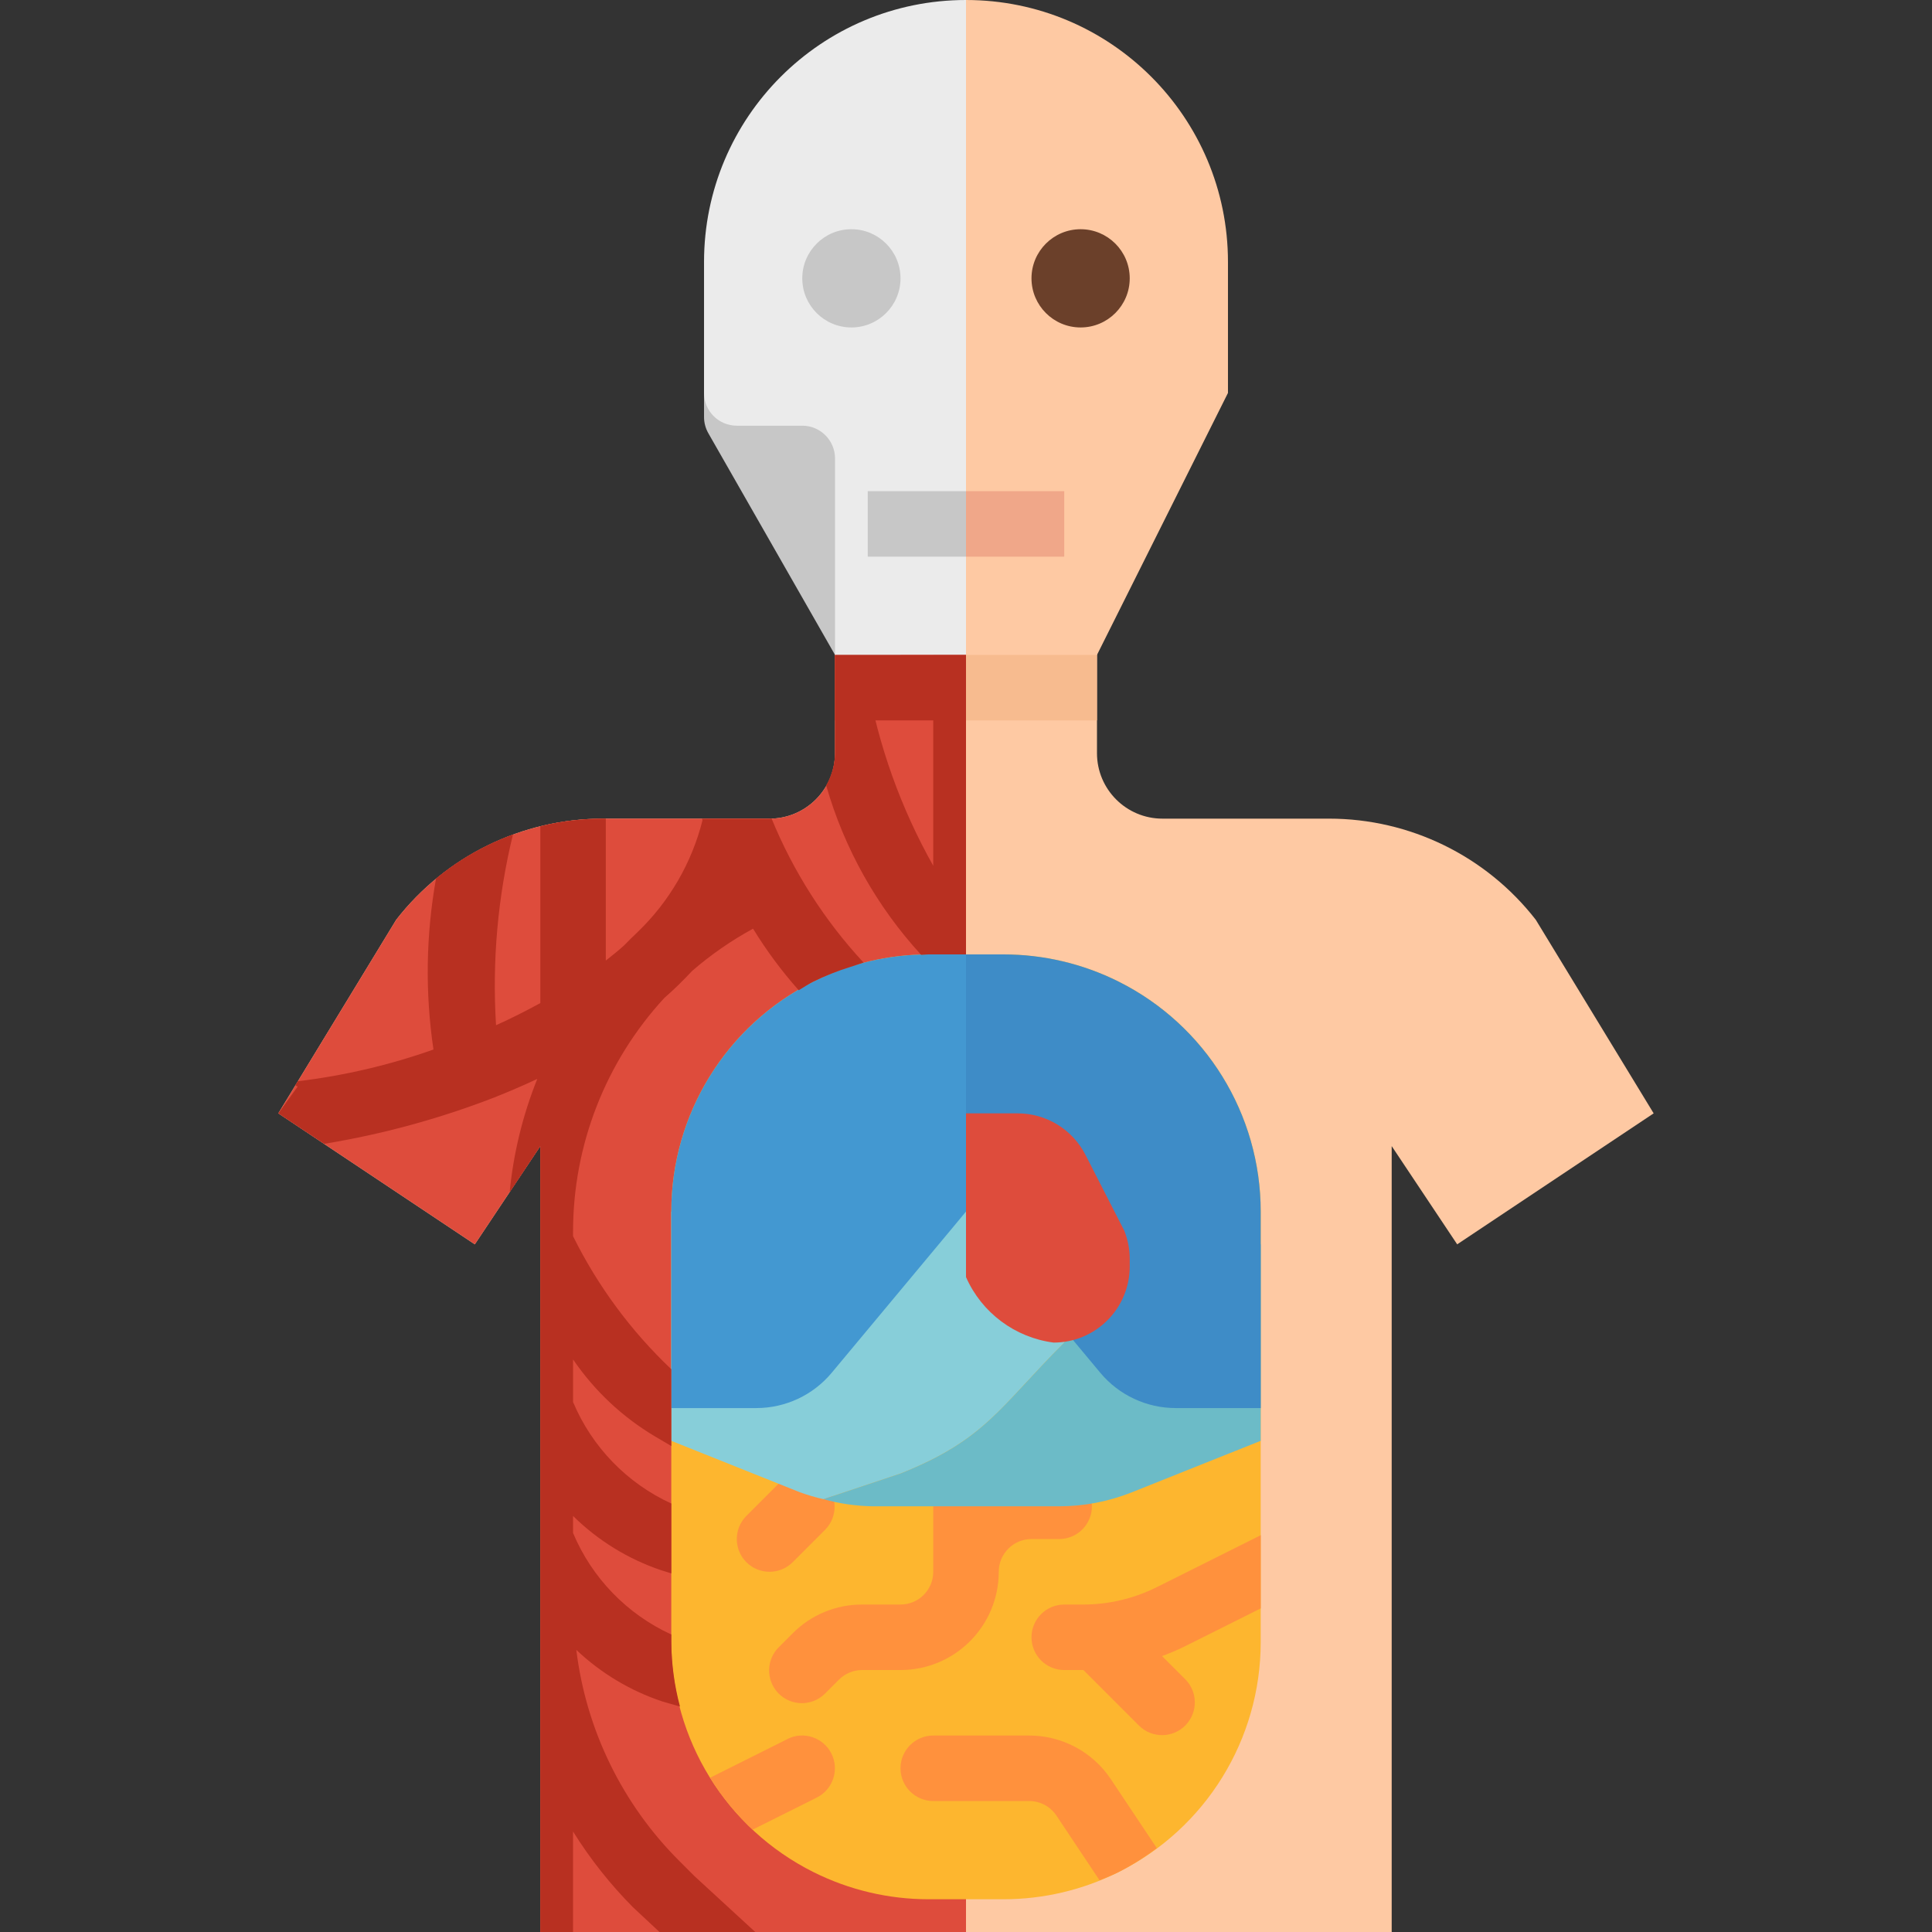 <?xml version="1.0" encoding="iso-8859-1"?>
<!-- Generator: Adobe Illustrator 19.0.0, SVG Export Plug-In . SVG Version: 6.00 Build 0)  -->
<svg version="1.1" id="Capa_1" xmlns="http://www.w3.org/2000/svg" xmlns:xlink="http://www.w3.org/1999/xlink" x="0px" y="0px"
	 viewBox="0 0 512 512" style="enable-background:new 0 0 512 512;" xml:space="preserve">
<rect x="0" y="0" width="512" height="512" fill="#333333" stroke="none"/>
<path style="fill:#FEC9A3;" d="M143.186,512V303.729l-17.356,26.034l-52.068-34.712l31.241-51.304
	c13.147-16.905,33.367-26.798,54.784-26.798h44.145c9.589,0,17.356-7.767,17.356-17.356v-43.39h69.424v43.39
	c0,9.589,7.767,17.356,17.356,17.356h44.145c21.417,0,41.637,9.893,54.784,26.798l31.241,51.304l-52.068,34.712l-17.356-26.034V512
	H143.186z"/>
<rect x="256" y="156.203" style="fill:#F7BB8F;" width="34.712" height="34.712"/>
<path style="fill:#DE4C3C;" d="M221.288,156.203v43.39c0,9.589-7.767,17.356-17.356,17.356h-44.145
	c-21.417,0-41.637,9.893-54.784,26.798l-31.241,51.304l52.068,34.712l17.356-26.034V512H256V156.203H221.288z"/>
<path style="fill:#FEC9A3;" d="M256,0v173.559h34.712l34.712-69.424V69.424C325.424,31.084,294.339,0,256,0z"/>
<path style="fill:#6B402A;" d="M286.373,60.746c-7.185,0-13.017,5.832-13.017,13.017s5.832,13.017,13.017,13.017
	c7.185,0,13.017-5.832,13.017-13.017S293.558,60.746,286.373,60.746z"/>
<rect x="256" y="130.169" style="fill:#F0A789;" width="26.034" height="17.356"/>
<path style="fill:#FDB62F;" d="M296.422,496.128L296.422,496.128c-9.459,4.729-19.899,7.194-30.477,7.194h-19.89
	c-10.578,0-21.018-2.465-30.477-7.194l0,0c-23.092-11.542-37.68-35.146-37.68-60.963V321.085c0-25.817,14.588-49.421,37.68-60.963
	l0,0c9.459-4.729,19.899-7.194,30.477-7.194h19.89c10.578,0,21.018,2.465,30.477,7.194l0,0c23.092,11.542,37.68,35.146,37.68,60.963
	v114.081C334.102,460.982,319.514,484.586,296.422,496.128z"/>
<g>
	<path style="fill:#FF913D;" d="M208.731,460.843l-20.558,10.283c3.141,5.059,6.934,9.676,11.281,13.746l17-8.496
		c4.287-2.143,6.031-7.359,3.888-11.646c-2.143-4.287-7.359-6.031-11.646-3.888l0,0H208.731z"/>
	<path style="fill:#FF913D;" d="M203.932,416.542c2.3,0,4.513-0.911,6.135-2.543l8.678-8.678c3.332-3.445,3.237-8.938-0.217-12.271
		c-3.367-3.246-8.695-3.246-12.054,0l-8.678,8.678c-3.384,3.393-3.384,8.886,0,12.271
		C199.428,415.631,201.633,416.542,203.932,416.542z"/>
	<path style="fill:#FF913D;" d="M272.748,459.932h-25.426c-4.79,0-8.678,3.888-8.678,8.678s3.888,8.678,8.678,8.678h25.426
		c2.898,0,5.606,1.449,7.22,3.862l11.42,17.139c1.736-0.686,3.393-1.345,5.033-2.161c3.558-1.822,6.951-3.957,10.136-6.378
		l-12.149-18.224C289.584,464.28,281.452,459.932,272.748,459.932z"/>
	<path style="fill:#FF913D;" d="M334.102,426.244V406.84l-27.596,13.798c-6.031,3.003-12.678,4.573-19.413,4.582h-5.059
		c-4.79,0-8.678,3.888-8.678,8.678s3.888,8.678,8.678,8.678h5.085l14.813,14.813c3.445,3.332,8.938,3.237,12.271-0.208
		c3.246-3.367,3.246-8.695,0-12.062l-6.248-6.248c2.152-0.781,4.261-1.684,6.309-2.708L334.102,426.244z"/>
	<path style="fill:#FF913D;" d="M264.678,416.542c0-4.79,3.888-8.678,8.678-8.678h7.333c4.79,0,8.678-3.888,8.678-8.678
		s-3.888-8.678-8.678-8.678h-7.333c-3.87,0.017-7.689,0.902-11.169,2.603c-3.358-3.419-8.852-3.462-12.271-0.104
		c-1.658,1.631-2.595,3.853-2.595,6.179v17.356c0,4.79-3.888,8.678-8.678,8.678h-10.162c-6.908-0.026-13.546,2.725-18.415,7.628
		l-3.593,3.593c-3.445,3.332-3.541,8.825-0.217,12.271c3.332,3.445,8.825,3.541,12.271,0.217c0.069-0.069,0.148-0.139,0.217-0.217
		l3.593-3.593c1.631-1.632,3.836-2.543,6.144-2.543h10.162C253.023,442.576,264.678,430.922,264.678,416.542z"/>
</g>
<path style="fill:#87CED9;" d="M282.034,355.797l14.874-26.034l2.482-17.356l-121.492,8.678v60.746l34.078,13.633
	c2.057,0.746,4.148,1.362,6.283,1.84l20.385-6.795C261.207,381.483,264.86,372.97,282.034,355.797z"/>
<path style="fill:#6CBBC7;" d="M296.908,329.763l-14.874,26.034c-17.174,17.174-20.827,25.687-43.39,34.712l-20.385,6.795
	c4.244,1.18,8.617,1.814,13.017,1.883h49.36c6.63,0,13.191-1.267,19.343-3.723l34.122-13.633v-52.068H296.908z"/>
<path style="fill:#4398D1;" d="M220.42,363.789L256,321.085v-68.157h-9.945c-10.578,0-21.018,2.465-30.477,7.194l0,0
	c-23.092,11.542-37.68,35.146-37.68,60.963v52.068h22.563C208.176,373.144,215.483,369.716,220.42,363.789z"/>
<path style="fill:#3E8CC7;" d="M291.58,363.789L256,321.085v-68.157h9.945c10.578,0,21.018,2.465,30.477,7.194l0,0
	c23.092,11.542,37.68,35.146,37.68,60.963v52.068h-22.519C303.859,373.153,296.526,369.725,291.58,363.789z"/>
<path style="fill:#DE4C3C;" d="M256,295.051v43.39c4.165,9.45,12.974,16.028,23.214,17.356l0,0c11.143,0,20.176-9.034,20.176-20.176
	l0,0v-1.97c0-2.569-0.486-5.111-1.441-7.498l-10.292-20.116c-3.454-6.743-10.388-10.986-17.963-10.986H256"/>
<g>
	<path style="fill:#B83021;" d="M180.007,493.16c-15.091-15.065-24.697-34.755-27.275-55.921
		c6.517,6.17,14.301,10.839,22.814,13.676l4.66,1.336c-1.493-5.571-2.265-11.316-2.308-17.087v-2.005
		c-11.741-5.389-21.035-14.987-26.034-26.902v-4.513c6.613,6.526,14.631,11.455,23.431,14.414l2.603,0.807v-18.519
		c-11.741-5.389-21.035-14.987-26.034-26.902v-11.281c5.658,8.296,13.06,15.256,21.695,20.393l4.339,2.551v-20.35
		c-10.691-10.119-19.499-22.059-26.034-35.25v-1.18c-0.009-22.971,8.635-45.091,24.203-61.978c2.603-2.248,5.007-4.643,7.35-7.142
		c4.964-4.304,10.379-8.053,16.15-11.195c3.541,5.788,7.593,11.247,12.097,16.315c1.31-0.764,2.543-1.623,3.914-2.308l0,0
		c3.167-1.545,6.439-2.838,9.806-3.879l3.471-1.145c-10.353-11.16-18.614-24.099-24.385-38.183c-0.191,0-0.373,0.061-0.564,0.061
		h-17.885l0.148,0.408c-2.838,11.281-8.791,21.547-17.182,29.609c-1.241,1.172-2.447,2.369-3.636,3.593
		c-1.536,1.38-3.167,2.681-4.808,3.975v-37.61h-0.755c-2.803,0-5.606,0.182-8.383,0.529h-0.182
		c-2.708,0.347-5.389,0.842-8.036,1.493v46.861c-3.87,2.109-7.81,4.105-11.733,5.866c-1.059-16.983,0.451-34.035,4.487-50.566
		c-7.151,2.612-13.824,6.378-19.751,11.151c-0.217,0.182-0.434,0.391-0.642,0.564l0,0c-2.681,14.961-2.907,30.26-0.677,45.29
		c-11.646,4.122-23.708,6.942-35.97,8.409l-0.642,1.05c0.217,0.113,0.417,0.234,0.616,0.373l-5.111,7.081l12.149,8.079
		c15.36-2.517,30.408-6.621,44.926-12.227c3.749-1.484,7.628-3.141,11.542-4.972c-3.862,9.615-6.326,19.734-7.324,30.052l0,0
		l8.131-12.253V512h8.678v-26.624c4.521,7.255,9.849,13.989,15.872,20.055l7.029,6.569h25.383l-16.115-14.813L180.007,493.16z"/>
	<path style="fill:#B83021;" d="M247.322,229.437c-8.609-15.282-14.553-31.909-17.582-49.187l-1.579-6.691h-6.873v26.034
		c-0.017,1.449-0.217,2.89-0.599,4.287c-0.043,0.182-0.113,0.356-0.165,0.538c-0.382,1.302-0.911,2.551-1.579,3.732
		c4.79,16.714,13.407,32.082,25.166,44.891c0.642,0,1.284-0.113,1.935-0.113H256v-79.369h-8.678V229.437z"/>
</g>
<path style="fill:#C7C7C7;" d="M221.288,173.559l-33.566-58.741c-0.755-1.319-1.154-2.82-1.145-4.339V95.458h26.034l26.034,43.39
	v34.712H221.288z"/>
<path style="fill:#EBEBEB;" d="M186.576,69.424v34.712c0,4.79,3.888,8.678,8.678,8.678h17.356c4.79,0,8.678,3.888,8.678,8.678
	v52.068H256V0C217.661,0,186.576,31.084,186.576,69.424z"/>
<g>
	<path style="fill:#C7C7C7;" d="M225.627,60.746c-7.185,0-13.017,5.832-13.017,13.017s5.832,13.017,13.017,13.017
		s13.017-5.832,13.017-13.017S232.812,60.746,225.627,60.746z"/>
	<rect x="229.966" y="130.169" style="fill:#C7C7C7;" width="26.034" height="17.356"/>
</g>
<rect x="221.288" y="173.559" style="fill:#B83021;" width="34.712" height="17.356"/>
<g>
</g>
<g>
</g>
<g>
</g>
<g>
</g>
<g>
</g>
<g>
</g>
<g>
</g>
<g>
</g>
<g>
</g>
<g>
</g>
<g>
</g>
<g>
</g>
<g>
</g>
<g>
</g>
<g>
</g>
</svg>
